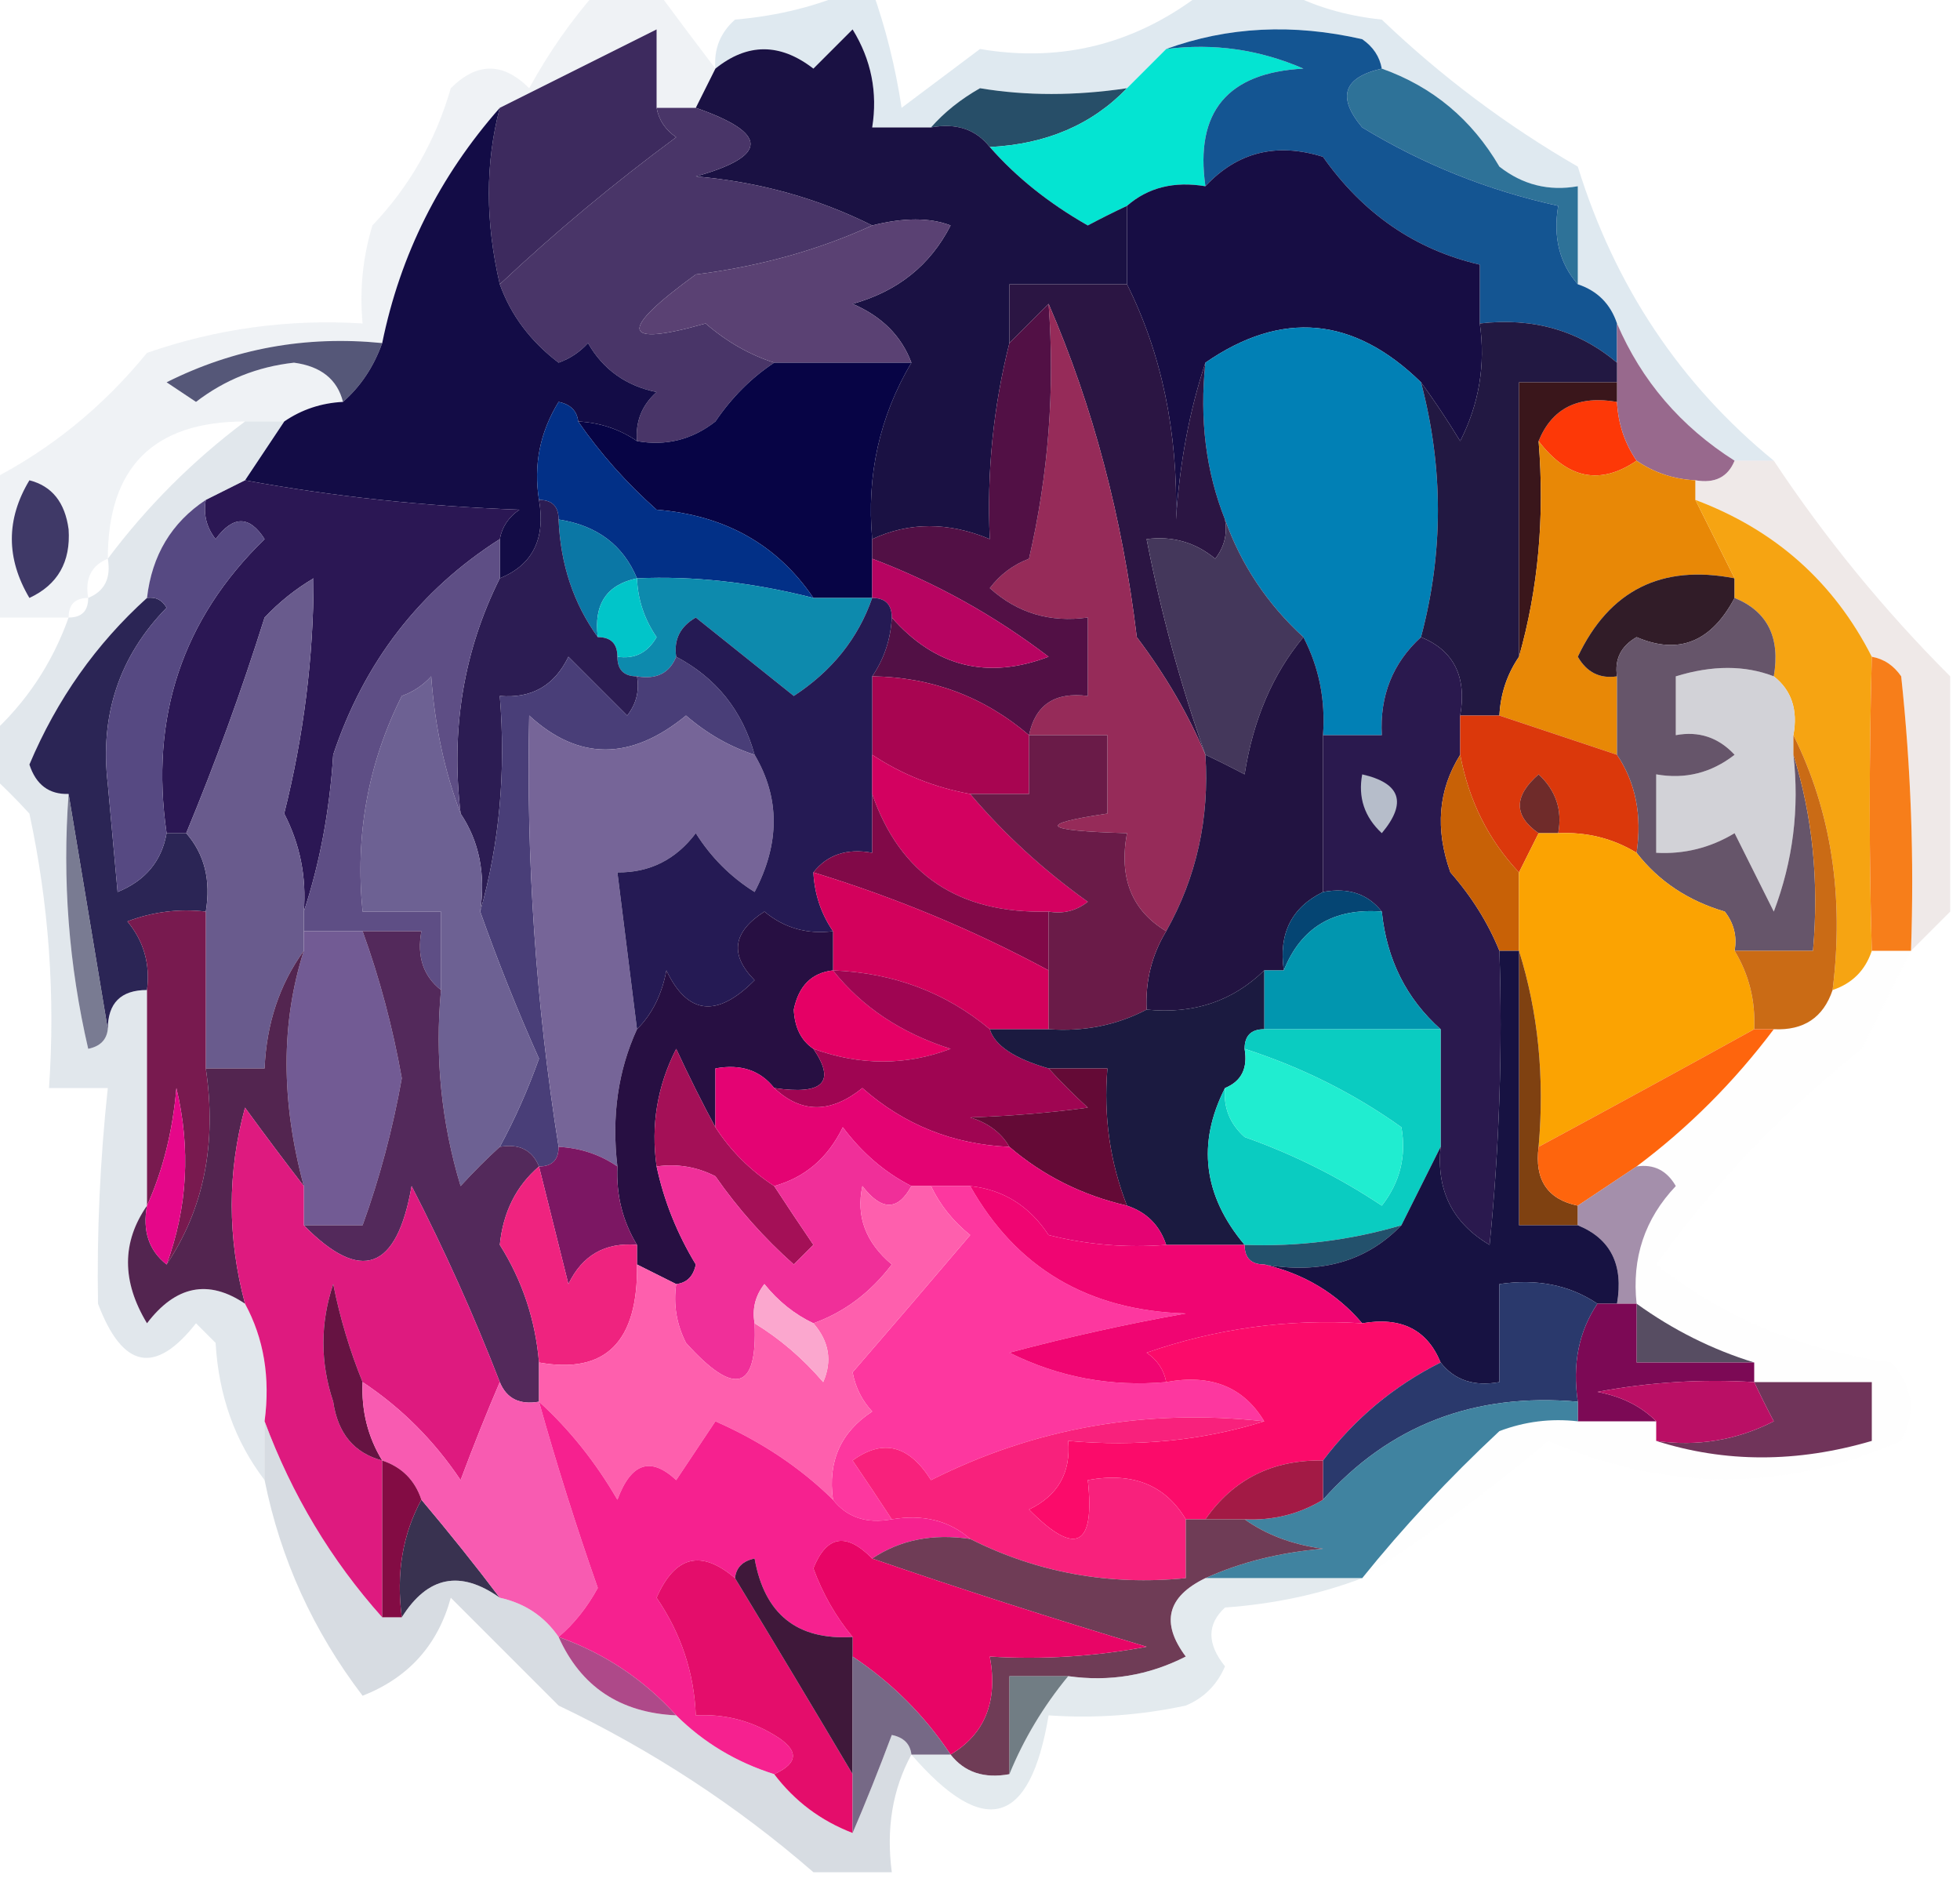 <?xml version="1.0" encoding="UTF-8"?>
<!DOCTYPE svg PUBLIC "-//W3C//DTD SVG 1.1//EN" "http://www.w3.org/Graphics/SVG/1.1/DTD/svg11.dtd">
<svg xmlns="http://www.w3.org/2000/svg" version="1.1" width="100px" height="96px" style="shape-rendering:geometricPrecision; text-rendering:geometricPrecision; image-rendering:optimizeQuality; fill-rule:evenodd; clip-rule:evenodd" xmlns:xlink="http://www.w3.org/1999/xlink">
<g><path style="opacity:0.49" fill="#bfd3e0" d="M 43.5,-0.5 C 43.833,-0.5 44.167,-0.5 44.5,-0.5C 45.185,1.414 45.685,3.414 46,5.5C 47.329,4.506 48.662,3.506 50,2.5C 54.234,3.217 58.067,2.217 61.5,-0.5C 62.833,-0.5 64.167,-0.5 65.5,-0.5C 66.952,0.302 68.618,0.802 70.5,1C 73.534,3.901 76.867,6.401 80.5,8.5C 82.391,14.597 85.725,19.597 90.5,23.5C 89.833,23.5 89.167,23.5 88.5,23.5C 85.753,21.757 83.753,19.424 82.5,16.5C 82.167,15.5 81.5,14.833 80.5,14.5C 80.5,12.833 80.5,11.167 80.5,9.5C 79.022,9.762 77.689,9.429 76.5,8.5C 75.089,6.086 73.089,4.419 70.5,3.5C 70.389,2.883 70.056,2.383 69.5,2C 65.973,1.192 62.64,1.359 59.5,2.5C 58.833,3.167 58.167,3.833 57.5,4.5C 54.854,4.892 52.354,4.892 50,4.5C 49.005,5.066 48.172,5.733 47.5,6.5C 46.5,6.5 45.5,6.5 44.5,6.5C 44.785,4.712 44.452,3.045 43.5,1.5C 42.833,2.167 42.167,2.833 41.5,3.5C 39.801,2.185 38.135,2.185 36.5,3.5C 36.414,2.504 36.748,1.671 37.5,1C 39.708,0.809 41.708,0.309 43.5,-0.5 Z"/></g>
<g><path style="opacity:1" fill="#274e68" d="M 57.5,4.5 C 55.718,6.357 53.385,7.357 50.5,7.5C 49.791,6.596 48.791,6.263 47.5,6.5C 48.172,5.733 49.005,5.066 50,4.5C 52.354,4.892 54.854,4.892 57.5,4.5 Z"/></g>
<g><path style="opacity:0.188" fill="#adbacc" d="M 30.5,-0.5 C 31.5,-0.5 32.5,-0.5 33.5,-0.5C 34.512,0.872 35.512,2.205 36.5,3.5C 36.167,4.167 35.833,4.833 35.5,5.5C 34.833,5.5 34.167,5.5 33.5,5.5C 33.5,4.167 33.5,2.833 33.5,1.5C 30.833,2.833 28.167,4.167 25.5,5.5C 22.417,8.999 20.417,12.999 19.5,17.5C 15.607,17.11 11.94,17.776 8.5,19.5C 9,19.833 9.5,20.167 10,20.5C 11.468,19.372 13.135,18.706 15,18.5C 16.376,18.684 17.209,19.351 17.5,20.5C 16.391,20.557 15.391,20.89 14.5,21.5C 14.214,19.067 13.548,19.067 12.5,21.5C 7.833,21.5 5.5,23.833 5.5,28.5C 4.662,28.842 4.328,29.508 4.5,30.5C 3.833,30.5 3.5,30.833 3.5,31.5C 2.167,31.5 0.833,31.5 -0.5,31.5C -0.5,29.167 -0.5,26.833 -0.5,24.5C 2.582,22.925 5.249,20.759 7.5,18C 11.06,16.763 14.727,16.263 18.5,16.5C 18.34,14.801 18.506,13.134 19,11.5C 20.889,9.517 22.222,7.184 23,4.5C 24.333,3.167 25.667,3.167 27,4.5C 27.997,2.677 29.164,1.01 30.5,-0.5 Z M 14.5,21.5 C 13.833,21.5 13.167,21.5 12.5,21.5C 13.548,19.067 14.214,19.067 14.5,21.5 Z"/></g>
<g><path style="opacity:1" fill="#04e4d2" d="M 59.5,2.5 C 61.924,2.192 64.257,2.526 66.5,3.5C 62.625,3.705 60.959,5.705 61.5,9.5C 59.901,9.232 58.568,9.566 57.5,10.5C 56.85,10.804 56.184,11.137 55.5,11.5C 53.511,10.368 51.844,9.035 50.5,7.5C 53.385,7.357 55.718,6.357 57.5,4.5C 58.167,3.833 58.833,3.167 59.5,2.5 Z"/></g>
<g><path style="opacity:1" fill="#2e7298" d="M 70.5,3.5 C 73.089,4.419 75.089,6.086 76.5,8.5C 77.689,9.429 79.022,9.762 80.5,9.5C 80.5,11.167 80.5,12.833 80.5,14.5C 79.566,13.432 79.232,12.099 79.5,10.5C 75.949,9.725 72.615,8.392 69.5,6.5C 68.202,4.948 68.535,3.948 70.5,3.5 Z"/></g>
<g><path style="opacity:1" fill="#3d2a5e" d="M 33.5,5.5 C 33.611,6.117 33.944,6.617 34.5,7C 31.335,9.335 28.335,11.835 25.5,14.5C 24.756,11.317 24.756,8.317 25.5,5.5C 28.167,4.167 30.833,2.833 33.5,1.5C 33.5,2.833 33.5,4.167 33.5,5.5 Z"/></g>
<g><path style="opacity:1" fill="#145592" d="M 59.5,2.5 C 62.64,1.359 65.973,1.192 69.5,2C 70.056,2.383 70.389,2.883 70.5,3.5C 68.535,3.948 68.202,4.948 69.5,6.5C 72.615,8.392 75.949,9.725 79.5,10.5C 79.232,12.099 79.566,13.432 80.5,14.5C 81.5,14.833 82.167,15.5 82.5,16.5C 82.5,17.167 82.5,17.833 82.5,18.5C 80.544,16.852 78.211,16.185 75.5,16.5C 75.5,15.5 75.5,14.5 75.5,13.5C 72.213,12.736 69.546,10.903 67.5,8C 65.126,7.257 63.126,7.757 61.5,9.5C 60.959,5.705 62.625,3.705 66.5,3.5C 64.257,2.526 61.924,2.192 59.5,2.5 Z"/></g>
<g><path style="opacity:1" fill="#1a1143" d="M 47.5,6.5 C 48.791,6.263 49.791,6.596 50.5,7.5C 51.844,9.035 53.511,10.368 55.5,11.5C 56.184,11.137 56.85,10.804 57.5,10.5C 57.5,11.833 57.5,13.167 57.5,14.5C 55.5,14.5 53.5,14.5 51.5,14.5C 51.5,15.5 51.5,16.5 51.5,17.5C 50.676,20.764 50.342,24.098 50.5,27.5C 48.389,26.62 46.389,26.62 44.5,27.5C 44.207,24.246 44.874,21.246 46.5,18.5C 45.993,17.141 44.993,16.141 43.5,15.5C 45.795,14.864 47.461,13.531 48.5,11.5C 47.443,11.094 46.109,11.094 44.5,11.5C 41.721,10.111 38.721,9.278 35.5,9C 39.223,7.961 39.223,6.794 35.5,5.5C 35.833,4.833 36.167,4.167 36.5,3.5C 38.135,2.185 39.801,2.185 41.5,3.5C 42.167,2.833 42.833,2.167 43.5,1.5C 44.452,3.045 44.785,4.712 44.5,6.5C 45.5,6.5 46.5,6.5 47.5,6.5 Z"/></g>
<g><path style="opacity:1" fill="#170d44" d="M 75.5,16.5 C 75.799,18.604 75.466,20.604 74.5,22.5C 73.824,21.398 73.158,20.398 72.5,19.5C 69.063,16.142 65.397,15.809 61.5,18.5C 60.683,20.969 60.183,23.635 60,26.5C 60.102,22.044 59.268,18.044 57.5,14.5C 57.5,13.167 57.5,11.833 57.5,10.5C 58.568,9.566 59.901,9.232 61.5,9.5C 63.126,7.757 65.126,7.257 67.5,8C 69.546,10.903 72.213,12.736 75.5,13.5C 75.5,14.5 75.5,15.5 75.5,16.5 Z"/></g>
<g><path style="opacity:1" fill="#493568" d="M 33.5,5.5 C 34.167,5.5 34.833,5.5 35.5,5.5C 39.223,6.794 39.223,7.961 35.5,9C 38.721,9.278 41.721,10.111 44.5,11.5C 41.742,12.761 38.742,13.594 35.5,14C 31.511,16.895 31.677,17.729 36,16.5C 37.077,17.43 38.244,18.096 39.5,18.5C 38.34,19.265 37.34,20.265 36.5,21.5C 35.311,22.429 33.978,22.762 32.5,22.5C 32.414,21.504 32.748,20.671 33.5,20C 31.939,19.682 30.772,18.849 30,17.5C 29.586,17.957 29.086,18.291 28.5,18.5C 27.066,17.412 26.066,16.078 25.5,14.5C 28.335,11.835 31.335,9.335 34.5,7C 33.944,6.617 33.611,6.117 33.5,5.5 Z"/></g>
<g><path style="opacity:1" fill="#5a4173" d="M 46.5,18.5 C 44.167,18.5 41.833,18.5 39.5,18.5C 38.244,18.096 37.077,17.43 36,16.5C 31.677,17.729 31.511,16.895 35.5,14C 38.742,13.594 41.742,12.761 44.5,11.5C 46.109,11.094 47.443,11.094 48.5,11.5C 47.461,13.531 45.795,14.864 43.5,15.5C 44.993,16.141 45.993,17.141 46.5,18.5 Z"/></g>
<g><path style="opacity:1" fill="#0180b5" d="M 72.5,19.5 C 73.65,23.859 73.65,28.192 72.5,32.5C 71.058,33.819 70.391,35.486 70.5,37.5C 69.5,37.5 68.5,37.5 67.5,37.5C 67.634,35.709 67.301,34.042 66.5,32.5C 64.658,30.81 63.325,28.81 62.5,26.5C 61.527,24.052 61.194,21.385 61.5,18.5C 65.397,15.809 69.063,16.142 72.5,19.5 Z"/></g>
<g><path style="opacity:0.961" fill="#4f5174" d="M 19.5,17.5 C 19.068,18.709 18.401,19.709 17.5,20.5C 17.209,19.351 16.376,18.684 15,18.5C 13.135,18.706 11.468,19.372 10,20.5C 9.5,20.167 9,19.833 8.5,19.5C 11.94,17.776 15.607,17.11 19.5,17.5 Z"/></g>
<g><path style="opacity:1" fill="#070445" d="M 39.5,18.5 C 41.833,18.5 44.167,18.5 46.5,18.5C 44.874,21.246 44.207,24.246 44.5,27.5C 44.5,27.833 44.5,28.167 44.5,28.5C 44.5,29.167 44.5,29.833 44.5,30.5C 43.5,30.5 42.5,30.5 41.5,30.5C 39.654,27.78 36.987,26.28 33.5,26C 31.959,24.629 30.625,23.129 29.5,21.5C 30.609,21.557 31.609,21.89 32.5,22.5C 33.978,22.762 35.311,22.429 36.5,21.5C 37.34,20.265 38.34,19.265 39.5,18.5 Z"/></g>
<g><path style="opacity:1" fill="#fd3807" d="M 82.5,20.5 C 82.557,21.609 82.89,22.609 83.5,23.5C 81.643,24.765 79.976,24.432 78.5,22.5C 79.183,20.823 80.517,20.157 82.5,20.5 Z"/></g>
<g><path style="opacity:1" fill="#98698d" d="M 82.5,16.5 C 83.753,19.424 85.753,21.757 88.5,23.5C 88.158,24.338 87.492,24.672 86.5,24.5C 85.391,24.443 84.391,24.11 83.5,23.5C 82.89,22.609 82.557,21.609 82.5,20.5C 82.5,20.167 82.5,19.833 82.5,19.5C 82.5,19.167 82.5,18.833 82.5,18.5C 82.5,17.833 82.5,17.167 82.5,16.5 Z"/></g>
<g><path style="opacity:1" fill="#130c46" d="M 25.5,5.5 C 24.756,8.317 24.756,11.317 25.5,14.5C 26.066,16.078 27.066,17.412 28.5,18.5C 29.086,18.291 29.586,17.957 30,17.5C 30.772,18.849 31.939,19.682 33.5,20C 32.748,20.671 32.414,21.504 32.5,22.5C 31.609,21.89 30.609,21.557 29.5,21.5C 29.44,20.957 29.107,20.624 28.5,20.5C 27.548,22.045 27.215,23.712 27.5,25.5C 27.843,27.483 27.177,28.817 25.5,29.5C 25.5,28.833 25.5,28.167 25.5,27.5C 25.611,26.883 25.944,26.383 26.5,26C 21.649,25.826 16.982,25.326 12.5,24.5C 13.167,23.5 13.833,22.5 14.5,21.5C 15.391,20.89 16.391,20.557 17.5,20.5C 18.401,19.709 19.068,18.709 19.5,17.5C 20.417,12.999 22.417,8.999 25.5,5.5 Z"/></g>
<g><path style="opacity:1" fill="#023087" d="M 29.5,21.5 C 30.625,23.129 31.959,24.629 33.5,26C 36.987,26.28 39.654,27.78 41.5,30.5C 38.375,29.703 35.375,29.37 32.5,29.5C 31.789,27.799 30.455,26.799 28.5,26.5C 28.5,25.833 28.167,25.5 27.5,25.5C 27.215,23.712 27.548,22.045 28.5,20.5C 29.107,20.624 29.44,20.957 29.5,21.5 Z"/></g>
<g><path style="opacity:1" fill="#221842" d="M 75.5,16.5 C 78.211,16.185 80.544,16.852 82.5,18.5C 82.5,18.833 82.5,19.167 82.5,19.5C 80.833,19.5 79.167,19.5 77.5,19.5C 77.5,24.167 77.5,28.833 77.5,33.5C 76.89,34.391 76.557,35.391 76.5,36.5C 75.833,36.5 75.167,36.5 74.5,36.5C 74.843,34.517 74.177,33.183 72.5,32.5C 73.65,28.192 73.65,23.859 72.5,19.5C 73.158,20.398 73.824,21.398 74.5,22.5C 75.466,20.604 75.799,18.604 75.5,16.5 Z"/></g>
<g><path style="opacity:1" fill="#2b1543" d="M 57.5,14.5 C 59.268,18.044 60.102,22.044 60,26.5C 60.183,23.635 60.683,20.969 61.5,18.5C 61.194,21.385 61.527,24.052 62.5,26.5C 62.631,27.239 62.464,27.906 62,28.5C 60.989,27.663 59.822,27.33 58.5,27.5C 59.241,31.292 60.241,34.959 61.5,38.5C 60.625,36.432 59.459,34.432 58,32.5C 57.262,26.384 55.762,20.718 53.5,15.5C 52.833,16.167 52.167,16.833 51.5,17.5C 51.5,16.5 51.5,15.5 51.5,14.5C 53.5,14.5 55.5,14.5 57.5,14.5 Z"/></g>
<g><path style="opacity:1" fill="#3a161b" d="M 82.5,19.5 C 82.5,19.833 82.5,20.167 82.5,20.5C 80.517,20.157 79.183,20.823 78.5,22.5C 78.815,26.371 78.482,30.038 77.5,33.5C 77.5,28.833 77.5,24.167 77.5,19.5C 79.167,19.5 80.833,19.5 82.5,19.5 Z"/></g>
<g><path style="opacity:1" fill="#e88806" d="M 78.5,22.5 C 79.976,24.432 81.643,24.765 83.5,23.5C 84.391,24.11 85.391,24.443 86.5,24.5C 86.5,24.833 86.5,25.167 86.5,25.5C 87.167,26.833 87.833,28.167 88.5,29.5C 84.776,28.773 82.109,30.106 80.5,33.5C 80.957,34.297 81.624,34.631 82.5,34.5C 82.5,35.833 82.5,37.167 82.5,38.5C 80.5,37.833 78.5,37.167 76.5,36.5C 76.557,35.391 76.89,34.391 77.5,33.5C 78.482,30.038 78.815,26.371 78.5,22.5 Z"/></g>
<g><path style="opacity:1" fill="#2b1754" d="M 12.5,24.5 C 16.982,25.326 21.649,25.826 26.5,26C 25.944,26.383 25.611,26.883 25.5,27.5C 21.411,30.102 18.577,33.769 17,38.5C 16.817,41.365 16.317,44.031 15.5,46.5C 15.643,44.738 15.309,43.071 14.5,41.5C 15.497,37.521 15.997,33.521 16,29.5C 15.075,30.047 14.242,30.713 13.5,31.5C 12.313,35.27 10.979,38.937 9.5,42.5C 9.167,42.5 8.833,42.5 8.5,42.5C 7.638,36.578 9.304,31.578 13.5,27.5C 12.726,26.289 11.893,26.289 11,27.5C 10.536,26.906 10.369,26.239 10.5,25.5C 11.167,25.167 11.833,24.833 12.5,24.5 Z"/></g>
<g><path style="opacity:1" fill="#962b59" d="M 53.5,15.5 C 55.762,20.718 57.262,26.384 58,32.5C 59.459,34.432 60.625,36.432 61.5,38.5C 61.711,41.752 61.044,44.752 59.5,47.5C 57.744,46.448 57.077,44.781 57.5,42.5C 53.162,42.378 52.828,42.045 56.5,41.5C 56.5,40.167 56.5,38.833 56.5,37.5C 55.167,37.5 53.833,37.5 52.5,37.5C 52.821,35.952 53.821,35.285 55.5,35.5C 55.5,34.167 55.5,32.833 55.5,31.5C 53.571,31.769 51.905,31.269 50.5,30C 51.025,29.308 51.692,28.808 52.5,28.5C 53.492,24.217 53.826,19.884 53.5,15.5 Z"/></g>
<g><path style="opacity:1" fill="#0b77a5" d="M 28.5,26.5 C 30.455,26.799 31.789,27.799 32.5,29.5C 30.952,29.821 30.285,30.821 30.5,32.5C 29.262,30.786 28.595,28.786 28.5,26.5 Z"/></g>
<g><path style="opacity:0.416" fill="#d8cac7" d="M 88.5,23.5 C 89.167,23.5 89.833,23.5 90.5,23.5C 93.129,27.463 96.129,31.129 99.5,34.5C 99.5,38.5 99.5,42.5 99.5,46.5C 98.833,47.167 98.167,47.833 97.5,48.5C 97.666,43.822 97.499,39.155 97,34.5C 96.617,33.944 96.117,33.611 95.5,33.5C 93.564,29.689 90.564,27.023 86.5,25.5C 86.5,25.167 86.5,24.833 86.5,24.5C 87.492,24.672 88.158,24.338 88.5,23.5 Z"/></g>
<g><path style="opacity:0.973" fill="#3b3564" d="M 1.5,24.5 C 2.649,24.791 3.316,25.624 3.5,27C 3.612,28.662 2.946,29.829 1.5,30.5C 0.306,28.484 0.306,26.484 1.5,24.5 Z"/></g>
<g><path style="opacity:0.431" fill="#b9c7d3" d="M 12.5,21.5 C 13.167,21.5 13.833,21.5 14.5,21.5C 13.833,22.5 13.167,23.5 12.5,24.5C 11.833,24.833 11.167,25.167 10.5,25.5C 8.75,26.659 7.75,28.326 7.5,30.5C 4.902,32.845 2.902,35.678 1.5,39C 1.836,40.03 2.503,40.53 3.5,40.5C 3.174,44.884 3.508,49.217 4.5,53.5C 5.107,53.376 5.44,53.043 5.5,52.5C 5.5,51.167 6.167,50.5 7.5,50.5C 7.5,54.167 7.5,57.833 7.5,61.5C 6.207,63.364 6.207,65.364 7.5,67.5C 8.965,65.576 10.632,65.243 12.5,66.5C 13.461,68.265 13.795,70.265 13.5,72.5C 13.5,73.5 13.5,74.5 13.5,75.5C 11.989,73.524 11.156,71.191 11,68.5C 10.667,68.167 10.333,67.833 10,67.5C 7.918,70.15 6.251,69.816 5,66.5C 4.938,62.852 5.105,59.185 5.5,55.5C 4.5,55.5 3.5,55.5 2.5,55.5C 2.827,50.786 2.493,46.12 1.5,41.5C 0.818,40.757 0.151,40.091 -0.5,39.5C -0.5,38.833 -0.5,38.167 -0.5,37.5C 1.326,35.852 2.66,33.852 3.5,31.5C 4.167,31.5 4.5,31.167 4.5,30.5C 5.338,30.158 5.672,29.492 5.5,28.5C 7.5,25.833 9.833,23.5 12.5,21.5 Z"/></g>
<g><path style="opacity:1" fill="#521045" d="M 53.5,15.5 C 53.826,19.884 53.492,24.217 52.5,28.5C 51.692,28.808 51.025,29.308 50.5,30C 51.905,31.269 53.571,31.769 55.5,31.5C 55.5,32.833 55.5,34.167 55.5,35.5C 53.821,35.285 52.821,35.952 52.5,37.5C 50.202,35.539 47.535,34.539 44.5,34.5C 45.11,33.609 45.443,32.609 45.5,31.5C 47.714,34.016 50.381,34.683 53.5,33.5C 50.726,31.385 47.726,29.719 44.5,28.5C 44.5,28.167 44.5,27.833 44.5,27.5C 46.389,26.62 48.389,26.62 50.5,27.5C 50.342,24.098 50.676,20.764 51.5,17.5C 52.167,16.833 52.833,16.167 53.5,15.5 Z"/></g>
<g><path style="opacity:1" fill="#0d8aad" d="M 32.5,29.5 C 35.375,29.37 38.375,29.703 41.5,30.5C 42.5,30.5 43.5,30.5 44.5,30.5C 43.785,32.56 42.451,34.226 40.5,35.5C 38.833,34.167 37.167,32.833 35.5,31.5C 34.703,31.957 34.369,32.624 34.5,33.5C 34.158,34.338 33.492,34.672 32.5,34.5C 31.833,34.5 31.5,34.167 31.5,33.5C 32.376,33.631 33.043,33.297 33.5,32.5C 32.873,31.583 32.539,30.583 32.5,29.5 Z"/></g>
<g><path style="opacity:1" fill="#311c28" d="M 88.5,29.5 C 88.5,29.833 88.5,30.167 88.5,30.5C 87.307,32.754 85.64,33.42 83.5,32.5C 82.703,32.957 82.369,33.624 82.5,34.5C 81.624,34.631 80.957,34.297 80.5,33.5C 82.109,30.106 84.776,28.773 88.5,29.5 Z"/></g>
<g><path style="opacity:1" fill="#01c5c9" d="M 32.5,29.5 C 32.539,30.583 32.873,31.583 33.5,32.5C 33.043,33.297 32.376,33.631 31.5,33.5C 31.5,32.833 31.167,32.5 30.5,32.5C 30.285,30.821 30.952,29.821 32.5,29.5 Z"/></g>
<g><path style="opacity:1" fill="#f6a412" d="M 86.5,25.5 C 90.564,27.023 93.564,29.689 95.5,33.5C 95.359,38.749 95.359,43.749 95.5,48.5C 95.167,49.5 94.5,50.167 93.5,50.5C 94.097,45.706 93.43,41.373 91.5,37.5C 91.737,36.209 91.404,35.209 90.5,34.5C 90.843,32.517 90.177,31.183 88.5,30.5C 88.5,30.167 88.5,29.833 88.5,29.5C 87.833,28.167 87.167,26.833 86.5,25.5 Z"/></g>
<g><path style="opacity:1" fill="#b70461" d="M 44.5,28.5 C 47.726,29.719 50.726,31.385 53.5,33.5C 50.381,34.683 47.714,34.016 45.5,31.5C 45.5,30.833 45.167,30.5 44.5,30.5C 44.5,29.833 44.5,29.167 44.5,28.5 Z"/></g>
<g><path style="opacity:1" fill="#44375b" d="M 62.5,26.5 C 63.325,28.81 64.658,30.81 66.5,32.5C 64.939,34.372 63.938,36.705 63.5,39.5C 62.816,39.137 62.15,38.804 61.5,38.5C 60.241,34.959 59.241,31.292 58.5,27.5C 59.822,27.33 60.989,27.663 62,28.5C 62.464,27.906 62.631,27.239 62.5,26.5 Z"/></g>
<g><path style="opacity:1" fill="#2b2555" d="M 7.5,30.5 C 7.938,30.435 8.272,30.601 8.5,31C 6.083,33.479 5.083,36.479 5.5,40C 5.667,41.833 5.833,43.667 6,45.5C 7.417,44.922 8.25,43.922 8.5,42.5C 8.833,42.5 9.167,42.5 9.5,42.5C 10.434,43.568 10.768,44.901 10.5,46.5C 9.127,46.343 7.793,46.51 6.5,47C 7.337,48.011 7.67,49.178 7.5,50.5C 6.167,50.5 5.5,51.167 5.5,52.5C 4.833,48.5 4.167,44.5 3.5,40.5C 2.503,40.53 1.836,40.03 1.5,39C 2.902,35.678 4.902,32.845 7.5,30.5 Z"/></g>
<g><path style="opacity:1" fill="#564982" d="M 10.5,25.5 C 10.369,26.239 10.536,26.906 11,27.5C 11.893,26.289 12.726,26.289 13.5,27.5C 9.304,31.578 7.638,36.578 8.5,42.5C 8.25,43.922 7.417,44.922 6,45.5C 5.833,43.667 5.667,41.833 5.5,40C 5.083,36.479 6.083,33.479 8.5,31C 8.272,30.601 7.938,30.435 7.5,30.5C 7.75,28.326 8.75,26.659 10.5,25.5 Z"/></g>
<g><path style="opacity:1" fill="#2c1c53" d="M 27.5,25.5 C 28.167,25.5 28.5,25.833 28.5,26.5C 28.595,28.786 29.262,30.786 30.5,32.5C 31.167,32.5 31.5,32.833 31.5,33.5C 31.5,34.167 31.833,34.5 32.5,34.5C 32.631,35.239 32.464,35.906 32,36.5C 31,35.5 30,34.5 29,33.5C 28.29,34.973 27.124,35.64 25.5,35.5C 25.815,39.371 25.482,43.038 24.5,46.5C 24.785,44.585 24.451,42.919 23.5,41.5C 22.991,37.187 23.657,33.187 25.5,29.5C 27.177,28.817 27.843,27.483 27.5,25.5 Z"/></g>
<g><path style="opacity:1" fill="#a80551" d="M 44.5,34.5 C 47.535,34.539 50.202,35.539 52.5,37.5C 52.5,38.5 52.5,39.5 52.5,40.5C 51.5,40.5 50.5,40.5 49.5,40.5C 47.678,40.169 46.011,39.502 44.5,38.5C 44.5,37.167 44.5,35.833 44.5,34.5 Z"/></g>
<g><path style="opacity:1" fill="#2a194e" d="M 72.5,32.5 C 74.177,33.183 74.843,34.517 74.5,36.5C 74.5,37.167 74.5,37.833 74.5,38.5C 73.377,40.288 73.211,42.288 74,44.5C 75.085,45.736 75.918,47.069 76.5,48.5C 76.666,53.511 76.499,58.511 76,63.5C 74.108,62.383 73.275,60.716 73.5,58.5C 73.5,56.5 73.5,54.5 73.5,52.5C 71.75,50.941 70.75,48.941 70.5,46.5C 69.791,45.596 68.791,45.263 67.5,45.5C 67.5,42.833 67.5,40.167 67.5,37.5C 68.5,37.5 69.5,37.5 70.5,37.5C 70.391,35.486 71.058,33.819 72.5,32.5 Z"/></g>
<g><path style="opacity:1" fill="#493e78" d="M 32.5,34.5 C 33.492,34.672 34.158,34.338 34.5,33.5C 36.543,34.579 37.876,36.246 38.5,38.5C 37.244,38.096 36.077,37.429 35,36.5C 32.182,38.81 29.516,38.81 27,36.5C 26.841,43.87 27.341,51.203 28.5,58.5C 28.5,59.167 28.167,59.5 27.5,59.5C 27.158,58.662 26.492,58.328 25.5,58.5C 26.26,57.107 26.927,55.607 27.5,54C 26.407,51.558 25.407,49.058 24.5,46.5C 25.482,43.038 25.815,39.371 25.5,35.5C 27.124,35.64 28.29,34.973 29,33.5C 30,34.5 31,35.5 32,36.5C 32.464,35.906 32.631,35.239 32.5,34.5 Z"/></g>
<g><path style="opacity:1" fill="#db380b" d="M 74.5,36.5 C 75.167,36.5 75.833,36.5 76.5,36.5C 78.5,37.167 80.5,37.833 82.5,38.5C 83.451,39.919 83.784,41.585 83.5,43.5C 82.292,42.766 80.959,42.433 79.5,42.5C 79.719,41.325 79.386,40.325 78.5,39.5C 77.224,40.614 77.224,41.614 78.5,42.5C 78.167,43.167 77.833,43.833 77.5,44.5C 75.94,42.844 74.94,40.844 74.5,38.5C 74.5,37.833 74.5,37.167 74.5,36.5 Z"/></g>
<g><path style="opacity:1" fill="#f77e1a" d="M 95.5,33.5 C 96.117,33.611 96.617,33.944 97,34.5C 97.499,39.155 97.666,43.822 97.5,48.5C 96.833,48.5 96.167,48.5 95.5,48.5C 95.359,43.749 95.359,38.749 95.5,33.5 Z"/></g>
<g><path style="opacity:1" fill="#d2d2d7" d="M 90.5,34.5 C 91.404,35.209 91.737,36.209 91.5,37.5C 91.5,37.833 91.5,38.167 91.5,38.5C 91.813,41.247 91.48,43.913 90.5,46.5C 89.833,45.167 89.167,43.833 88.5,42.5C 87.264,43.246 85.93,43.579 84.5,43.5C 84.5,42.167 84.5,40.833 84.5,39.5C 85.978,39.762 87.311,39.429 88.5,38.5C 87.675,37.614 86.675,37.281 85.5,37.5C 85.5,36.5 85.5,35.5 85.5,34.5C 87.36,33.928 89.027,33.928 90.5,34.5 Z"/></g>
<g><path style="opacity:1" fill="#766598" d="M 38.5,38.5 C 39.797,40.693 39.797,43.027 38.5,45.5C 37.281,44.737 36.281,43.737 35.5,42.5C 34.476,43.853 33.143,44.52 31.5,44.5C 31.833,47.167 32.167,49.833 32.5,52.5C 31.532,54.607 31.198,56.941 31.5,59.5C 30.609,58.89 29.609,58.557 28.5,58.5C 27.341,51.203 26.841,43.87 27,36.5C 29.516,38.81 32.182,38.81 35,36.5C 36.077,37.429 37.244,38.096 38.5,38.5 Z"/></g>
<g><path style="opacity:1" fill="#b6bdca" d="M 69.5,39.5 C 71.465,39.948 71.798,40.948 70.5,42.5C 69.614,41.675 69.281,40.675 69.5,39.5 Z"/></g>
<g><path style="opacity:1" fill="#c86106" d="M 74.5,38.5 C 74.94,40.844 75.94,42.844 77.5,44.5C 77.5,45.833 77.5,47.167 77.5,48.5C 77.167,48.5 76.833,48.5 76.5,48.5C 75.918,47.069 75.085,45.736 74,44.5C 73.211,42.288 73.377,40.288 74.5,38.5 Z"/></g>
<g><path style="opacity:1" fill="#6f2b2a" d="M 79.5,42.5 C 79.167,42.5 78.833,42.5 78.5,42.5C 77.224,41.614 77.224,40.614 78.5,39.5C 79.386,40.325 79.719,41.325 79.5,42.5 Z"/></g>
<g><path style="opacity:1" fill="#6d6193" d="M 23.5,41.5 C 24.451,42.919 24.785,44.585 24.5,46.5C 25.407,49.058 26.407,51.558 27.5,54C 26.927,55.607 26.26,57.107 25.5,58.5C 24.849,59.091 24.182,59.757 23.5,60.5C 22.513,57.232 22.18,53.898 22.5,50.5C 22.5,49.167 22.5,47.833 22.5,46.5C 21.167,46.5 19.833,46.5 18.5,46.5C 18.11,42.606 18.776,38.94 20.5,35.5C 21.086,35.291 21.586,34.957 22,34.5C 22.186,37.036 22.686,39.369 23.5,41.5 Z"/></g>
<g><path style="opacity:1" fill="#251a54" d="M 44.5,30.5 C 45.167,30.5 45.5,30.833 45.5,31.5C 45.443,32.609 45.11,33.609 44.5,34.5C 44.5,35.833 44.5,37.167 44.5,38.5C 44.5,39.167 44.5,39.833 44.5,40.5C 44.5,41.5 44.5,42.5 44.5,43.5C 43.209,43.263 42.209,43.596 41.5,44.5C 41.557,45.609 41.89,46.609 42.5,47.5C 41.178,47.67 40.011,47.337 39,46.5C 37.383,47.536 37.216,48.703 38.5,50C 36.581,51.934 35.081,51.767 34,49.5C 33.768,50.737 33.268,51.737 32.5,52.5C 32.167,49.833 31.833,47.167 31.5,44.5C 33.143,44.52 34.476,43.853 35.5,42.5C 36.281,43.737 37.281,44.737 38.5,45.5C 39.797,43.027 39.797,40.693 38.5,38.5C 37.876,36.246 36.543,34.579 34.5,33.5C 34.369,32.624 34.703,31.957 35.5,31.5C 37.167,32.833 38.833,34.167 40.5,35.5C 42.451,34.226 43.785,32.56 44.5,30.5 Z"/></g>
<g><path style="opacity:1" fill="#5e4e85" d="M 25.5,27.5 C 25.5,28.167 25.5,28.833 25.5,29.5C 23.657,33.187 22.991,37.187 23.5,41.5C 22.686,39.369 22.186,37.036 22,34.5C 21.586,34.957 21.086,35.291 20.5,35.5C 18.776,38.94 18.11,42.606 18.5,46.5C 19.833,46.5 21.167,46.5 22.5,46.5C 22.5,47.833 22.5,49.167 22.5,50.5C 21.596,49.791 21.263,48.791 21.5,47.5C 20.5,47.5 19.5,47.5 18.5,47.5C 17.5,47.5 16.5,47.5 15.5,47.5C 15.5,47.167 15.5,46.833 15.5,46.5C 16.317,44.031 16.817,41.365 17,38.5C 18.577,33.769 21.411,30.102 25.5,27.5 Z"/></g>
<g><path style="opacity:1" fill="#d30160" d="M 44.5,38.5 C 46.011,39.502 47.678,40.169 49.5,40.5C 51.237,42.55 53.237,44.383 55.5,46C 54.906,46.464 54.239,46.631 53.5,46.5C 48.927,46.626 45.927,44.626 44.5,40.5C 44.5,39.833 44.5,39.167 44.5,38.5 Z"/></g>
<g><path style="opacity:1" fill="#66556a" d="M 88.5,30.5 C 90.177,31.183 90.843,32.517 90.5,34.5C 89.027,33.928 87.36,33.928 85.5,34.5C 85.5,35.5 85.5,36.5 85.5,37.5C 86.675,37.281 87.675,37.614 88.5,38.5C 87.311,39.429 85.978,39.762 84.5,39.5C 84.5,40.833 84.5,42.167 84.5,43.5C 85.93,43.579 87.264,43.246 88.5,42.5C 89.167,43.833 89.833,45.167 90.5,46.5C 91.48,43.913 91.813,41.247 91.5,38.5C 92.479,41.625 92.813,44.958 92.5,48.5C 91.167,48.5 89.833,48.5 88.5,48.5C 88.631,47.761 88.464,47.094 88,46.5C 86.122,45.947 84.622,44.947 83.5,43.5C 83.784,41.585 83.451,39.919 82.5,38.5C 82.5,37.167 82.5,35.833 82.5,34.5C 82.369,33.624 82.703,32.957 83.5,32.5C 85.64,33.42 87.307,32.754 88.5,30.5 Z"/></g>
<g><path style="opacity:1" fill="#695b8d" d="M 15.5,46.5 C 15.5,46.833 15.5,47.167 15.5,47.5C 15.5,47.833 15.5,48.167 15.5,48.5C 14.262,50.214 13.595,52.214 13.5,54.5C 12.5,54.5 11.5,54.5 10.5,54.5C 10.5,51.833 10.5,49.167 10.5,46.5C 10.768,44.901 10.434,43.568 9.5,42.5C 10.979,38.937 12.313,35.27 13.5,31.5C 14.242,30.713 15.075,30.047 16,29.5C 15.997,33.521 15.497,37.521 14.5,41.5C 15.309,43.071 15.643,44.738 15.5,46.5 Z"/></g>
<g><path style="opacity:1" fill="#221341" d="M 66.5,32.5 C 67.301,34.042 67.634,35.709 67.5,37.5C 67.5,40.167 67.5,42.833 67.5,45.5C 65.896,46.287 65.229,47.62 65.5,49.5C 65.167,49.5 64.833,49.5 64.5,49.5C 62.886,51.075 60.886,51.741 58.5,51.5C 58.433,50.041 58.766,48.708 59.5,47.5C 61.044,44.752 61.711,41.752 61.5,38.5C 62.15,38.804 62.816,39.137 63.5,39.5C 63.938,36.705 64.939,34.372 66.5,32.5 Z"/></g>
<g><path style="opacity:1" fill="#054573" d="M 67.5,45.5 C 68.791,45.263 69.791,45.596 70.5,46.5C 68.041,46.31 66.374,47.31 65.5,49.5C 65.229,47.62 65.896,46.287 67.5,45.5 Z"/></g>
<g><path style="opacity:0.839" fill="#60627d" d="M 3.5,40.5 C 4.167,44.5 4.833,48.5 5.5,52.5C 5.44,53.043 5.107,53.376 4.5,53.5C 3.508,49.217 3.174,44.884 3.5,40.5 Z"/></g>
<g><path style="opacity:1" fill="#810948" d="M 44.5,40.5 C 45.927,44.626 48.927,46.626 53.5,46.5C 53.5,47.5 53.5,48.5 53.5,49.5C 49.711,47.455 45.711,45.789 41.5,44.5C 42.209,43.596 43.209,43.263 44.5,43.5C 44.5,42.5 44.5,41.5 44.5,40.5 Z"/></g>
<g><path style="opacity:1" fill="#fba302" d="M 78.5,42.5 C 78.833,42.5 79.167,42.5 79.5,42.5C 80.959,42.433 82.292,42.766 83.5,43.5C 84.622,44.947 86.122,45.947 88,46.5C 88.464,47.094 88.631,47.761 88.5,48.5C 89.234,49.708 89.567,51.041 89.5,52.5C 85.896,54.49 82.229,56.49 78.5,58.5C 78.813,54.958 78.479,51.625 77.5,48.5C 77.5,47.167 77.5,45.833 77.5,44.5C 77.833,43.833 78.167,43.167 78.5,42.5 Z"/></g>
<g><path style="opacity:1" fill="#d3015c" d="M 41.5,44.5 C 45.711,45.789 49.711,47.455 53.5,49.5C 53.5,50.5 53.5,51.5 53.5,52.5C 52.5,52.5 51.5,52.5 50.5,52.5C 48.245,50.62 45.578,49.62 42.5,49.5C 42.5,48.833 42.5,48.167 42.5,47.5C 41.89,46.609 41.557,45.609 41.5,44.5 Z"/></g>
<g><path style="opacity:1" fill="#0196af" d="M 70.5,46.5 C 70.75,48.941 71.75,50.941 73.5,52.5C 70.5,52.5 67.5,52.5 64.5,52.5C 64.5,51.5 64.5,50.5 64.5,49.5C 64.833,49.5 65.167,49.5 65.5,49.5C 66.374,47.31 68.041,46.31 70.5,46.5 Z"/></g>
<g><path style="opacity:1" fill="#781a4f" d="M 10.5,46.5 C 10.5,49.167 10.5,51.833 10.5,54.5C 11.069,58.329 10.402,61.663 8.5,64.5C 9.569,61.592 9.736,58.592 9,55.5C 8.809,57.708 8.309,59.708 7.5,61.5C 7.5,57.833 7.5,54.167 7.5,50.5C 7.67,49.178 7.337,48.011 6.5,47C 7.793,46.51 9.127,46.343 10.5,46.5 Z"/></g>
<g><path style="opacity:1" fill="#6a1b48" d="M 52.5,37.5 C 53.833,37.5 55.167,37.5 56.5,37.5C 56.5,38.833 56.5,40.167 56.5,41.5C 52.828,42.045 53.162,42.378 57.5,42.5C 57.077,44.781 57.744,46.448 59.5,47.5C 58.766,48.708 58.433,50.041 58.5,51.5C 56.958,52.301 55.291,52.634 53.5,52.5C 53.5,51.5 53.5,50.5 53.5,49.5C 53.5,48.5 53.5,47.5 53.5,46.5C 54.239,46.631 54.906,46.464 55.5,46C 53.237,44.383 51.237,42.55 49.5,40.5C 50.5,40.5 51.5,40.5 52.5,40.5C 52.5,39.5 52.5,38.5 52.5,37.5 Z"/></g>
<g><path style="opacity:1" fill="#ca6b15" d="M 91.5,38.5 C 91.5,38.167 91.5,37.833 91.5,37.5C 93.43,41.373 94.097,45.706 93.5,50.5C 93.027,51.906 92.027,52.573 90.5,52.5C 90.167,52.5 89.833,52.5 89.5,52.5C 89.567,51.041 89.234,49.708 88.5,48.5C 89.833,48.5 91.167,48.5 92.5,48.5C 92.813,44.958 92.479,41.625 91.5,38.5 Z"/></g>
<g><path style="opacity:1" fill="#725b94" d="M 15.5,48.5 C 15.5,48.167 15.5,47.833 15.5,47.5C 16.5,47.5 17.5,47.5 18.5,47.5C 19.368,49.897 20.035,52.397 20.5,55C 20.035,57.603 19.368,60.103 18.5,62.5C 17.5,62.5 16.5,62.5 15.5,62.5C 15.5,61.833 15.5,61.167 15.5,60.5C 14.329,56.165 14.329,52.165 15.5,48.5 Z"/></g>
<g><path style="opacity:1" fill="#270f42" d="M 42.5,47.5 C 42.5,48.167 42.5,48.833 42.5,49.5C 41.414,49.62 40.747,50.287 40.5,51.5C 40.543,52.416 40.876,53.083 41.5,53.5C 42.66,55.203 41.993,55.869 39.5,55.5C 38.791,54.596 37.791,54.263 36.5,54.5C 36.5,55.5 36.5,56.5 36.5,57.5C 35.839,56.282 35.172,54.949 34.5,53.5C 33.534,55.396 33.201,57.396 33.5,59.5C 33.877,61.258 34.544,62.925 35.5,64.5C 35.376,65.107 35.043,65.44 34.5,65.5C 33.833,65.167 33.167,64.833 32.5,64.5C 32.5,64.167 32.5,63.833 32.5,63.5C 31.766,62.292 31.433,60.959 31.5,59.5C 31.198,56.941 31.532,54.607 32.5,52.5C 33.268,51.737 33.768,50.737 34,49.5C 35.081,51.767 36.581,51.934 38.5,50C 37.216,48.703 37.383,47.536 39,46.5C 40.011,47.337 41.178,47.67 42.5,47.5 Z"/></g>
<g><path style="opacity:1" fill="#e50065" d="M 42.5,49.5 C 43.978,51.364 45.978,52.697 48.5,53.5C 46.229,54.364 43.895,54.364 41.5,53.5C 40.876,53.083 40.543,52.416 40.5,51.5C 40.747,50.287 41.414,49.62 42.5,49.5 Z"/></g>
<g><path style="opacity:1" fill="#9f0552" d="M 42.5,49.5 C 45.578,49.62 48.245,50.62 50.5,52.5C 50.754,53.332 51.754,53.999 53.5,54.5C 54.091,55.151 54.757,55.818 55.5,56.5C 53.657,56.755 51.657,56.922 49.5,57C 50.416,57.278 51.083,57.778 51.5,58.5C 48.626,58.377 46.126,57.377 44,55.5C 42.385,56.801 40.885,56.801 39.5,55.5C 41.993,55.869 42.66,55.203 41.5,53.5C 43.895,54.364 46.229,54.364 48.5,53.5C 45.978,52.697 43.978,51.364 42.5,49.5 Z"/></g>
<g><path style="opacity:1" fill="#7f4111" d="M 77.5,48.5 C 78.479,51.625 78.813,54.958 78.5,58.5C 78.285,60.179 78.952,61.179 80.5,61.5C 80.5,61.833 80.5,62.167 80.5,62.5C 79.5,62.5 78.5,62.5 77.5,62.5C 77.5,57.833 77.5,53.167 77.5,48.5 Z"/></g>
<g><path style="opacity:1" fill="#1b1a40" d="M 64.5,49.5 C 64.5,50.5 64.5,51.5 64.5,52.5C 63.833,52.5 63.5,52.833 63.5,53.5C 63.672,54.492 63.338,55.158 62.5,55.5C 61.063,58.33 61.396,60.997 63.5,63.5C 62.167,63.5 60.833,63.5 59.5,63.5C 59.167,62.5 58.5,61.833 57.5,61.5C 56.631,59.283 56.298,56.95 56.5,54.5C 55.5,54.5 54.5,54.5 53.5,54.5C 51.754,53.999 50.754,53.332 50.5,52.5C 51.5,52.5 52.5,52.5 53.5,52.5C 55.291,52.634 56.958,52.301 58.5,51.5C 60.886,51.741 62.886,51.075 64.5,49.5 Z"/></g>
<g><path style="opacity:1" fill="#0accc1" d="M 63.5,53.5 C 63.5,52.833 63.833,52.5 64.5,52.5C 67.5,52.5 70.5,52.5 73.5,52.5C 73.5,54.5 73.5,56.5 73.5,58.5C 72.833,59.833 72.167,61.167 71.5,62.5C 68.904,63.265 66.237,63.599 63.5,63.5C 61.396,60.997 61.063,58.33 62.5,55.5C 62.414,56.496 62.748,57.329 63.5,58C 66,58.885 68.333,60.052 70.5,61.5C 71.429,60.311 71.762,58.978 71.5,57.5C 69.086,55.776 66.42,54.442 63.5,53.5 Z"/></g>
<g><path style="opacity:1" fill="#640a36" d="M 53.5,54.5 C 54.5,54.5 55.5,54.5 56.5,54.5C 56.298,56.95 56.631,59.283 57.5,61.5C 55.216,60.971 53.216,59.971 51.5,58.5C 51.083,57.778 50.416,57.278 49.5,57C 51.657,56.922 53.657,56.755 55.5,56.5C 54.757,55.818 54.091,55.151 53.5,54.5 Z"/></g>
<g><path style="opacity:1" fill="#20edd0" d="M 63.5,53.5 C 66.42,54.442 69.086,55.776 71.5,57.5C 71.762,58.978 71.429,60.311 70.5,61.5C 68.333,60.052 66,58.885 63.5,58C 62.748,57.329 62.414,56.496 62.5,55.5C 63.338,55.158 63.672,54.492 63.5,53.5 Z"/></g>
<g><path style="opacity:1" fill="#fe650d" d="M 89.5,52.5 C 89.833,52.5 90.167,52.5 90.5,52.5C 88.473,55.194 86.139,57.527 83.5,59.5C 82.5,60.167 81.5,60.833 80.5,61.5C 78.952,61.179 78.285,60.179 78.5,58.5C 82.229,56.49 85.896,54.49 89.5,52.5 Z"/></g>
<g><path style="opacity:0.039" fill="#d5d3db" d="M 95.5,48.5 C 96.167,48.5 96.833,48.5 97.5,48.5C 96.68,50.14 95.847,51.807 95,53.5C 90.98,56.686 87.48,60.352 84.5,64.5C 87.971,67.23 91.971,68.896 96.5,69.5C 97.614,70.723 97.781,72.056 97,73.5C 91.045,76.109 85.045,76.109 79,73.5C 75.951,76.057 72.784,78.39 69.5,80.5C 71.578,77.916 73.912,75.416 76.5,73C 77.793,72.51 79.127,72.343 80.5,72.5C 81.833,72.5 83.167,72.5 84.5,72.5C 84.5,72.833 84.5,73.167 84.5,73.5C 88.017,74.62 91.684,74.62 95.5,73.5C 95.5,72.5 95.5,71.5 95.5,70.5C 93.5,70.5 91.5,70.5 89.5,70.5C 89.5,70.167 89.5,69.833 89.5,69.5C 87.361,68.842 85.361,67.842 83.5,66.5C 83.247,64.173 83.914,62.173 85.5,60.5C 85.043,59.703 84.376,59.369 83.5,59.5C 86.139,57.527 88.473,55.194 90.5,52.5C 92.027,52.573 93.027,51.906 93.5,50.5C 94.5,50.167 95.167,49.5 95.5,48.5 Z"/></g>
<g><path style="opacity:1" fill="#532550" d="M 15.5,48.5 C 14.329,52.165 14.329,56.165 15.5,60.5C 14.521,59.235 13.521,57.901 12.5,56.5C 11.598,59.795 11.598,63.128 12.5,66.5C 10.632,65.243 8.965,65.576 7.5,67.5C 6.207,65.364 6.207,63.364 7.5,61.5C 7.263,62.791 7.596,63.791 8.5,64.5C 10.402,61.663 11.069,58.329 10.5,54.5C 11.5,54.5 12.5,54.5 13.5,54.5C 13.595,52.214 14.262,50.214 15.5,48.5 Z"/></g>
<g><path style="opacity:1" fill="#a41057" d="M 36.5,57.5 C 37.272,58.694 38.272,59.694 39.5,60.5C 40.141,61.482 40.807,62.482 41.5,63.5C 41.167,63.833 40.833,64.167 40.5,64.5C 38.981,63.149 37.648,61.649 36.5,60C 35.552,59.517 34.552,59.35 33.5,59.5C 33.201,57.396 33.534,55.396 34.5,53.5C 35.172,54.949 35.839,56.282 36.5,57.5 Z"/></g>
<g><path style="opacity:1" fill="#e40373" d="M 39.5,55.5 C 40.885,56.801 42.385,56.801 44,55.5C 46.126,57.377 48.626,58.377 51.5,58.5C 53.216,59.971 55.216,60.971 57.5,61.5C 58.5,61.833 59.167,62.5 59.5,63.5C 57.473,63.662 55.473,63.495 53.5,63C 52.529,61.519 51.196,60.685 49.5,60.5C 48.833,60.5 48.167,60.5 47.5,60.5C 47.167,60.5 46.833,60.5 46.5,60.5C 45.152,59.814 43.985,58.814 43,57.5C 42.241,59.063 41.074,60.063 39.5,60.5C 38.272,59.694 37.272,58.694 36.5,57.5C 36.5,56.5 36.5,55.5 36.5,54.5C 37.791,54.263 38.791,54.596 39.5,55.5 Z"/></g>
<g><path style="opacity:1" fill="#e50789" d="M 8.5,64.5 C 7.596,63.791 7.263,62.791 7.5,61.5C 8.309,59.708 8.809,57.708 9,55.5C 9.736,58.592 9.569,61.592 8.5,64.5 Z"/></g>
<g><path style="opacity:1" fill="#53295b" d="M 18.5,47.5 C 19.5,47.5 20.5,47.5 21.5,47.5C 21.263,48.791 21.596,49.791 22.5,50.5C 22.18,53.898 22.513,57.232 23.5,60.5C 24.182,59.757 24.849,59.091 25.5,58.5C 26.492,58.328 27.158,58.662 27.5,59.5C 26.335,60.496 25.668,61.83 25.5,63.5C 26.651,65.325 27.318,67.325 27.5,69.5C 27.5,70.167 27.5,70.833 27.5,71.5C 26.508,71.672 25.842,71.338 25.5,70.5C 24.183,67.103 22.683,63.77 21,60.5C 20.25,64.804 18.416,65.47 15.5,62.5C 16.5,62.5 17.5,62.5 18.5,62.5C 19.368,60.103 20.035,57.603 20.5,55C 20.035,52.397 19.368,49.897 18.5,47.5 Z"/></g>
<g><path style="opacity:1" fill="#7c1763" d="M 28.5,58.5 C 29.609,58.557 30.609,58.89 31.5,59.5C 31.433,60.959 31.766,62.292 32.5,63.5C 30.876,63.36 29.71,64.027 29,65.5C 28.495,63.482 27.995,61.482 27.5,59.5C 28.167,59.5 28.5,59.167 28.5,58.5 Z"/></g>
<g><path style="opacity:0.867" fill="#967e9e" d="M 83.5,59.5 C 84.376,59.369 85.043,59.703 85.5,60.5C 83.914,62.173 83.247,64.173 83.5,66.5C 83.167,66.5 82.833,66.5 82.5,66.5C 82.843,64.517 82.177,63.183 80.5,62.5C 80.5,62.167 80.5,61.833 80.5,61.5C 81.5,60.833 82.5,60.167 83.5,59.5 Z"/></g>
<g><path style="opacity:1" fill="#23516c" d="M 71.5,62.5 C 69.721,64.344 67.388,65.01 64.5,64.5C 63.833,64.5 63.5,64.167 63.5,63.5C 66.237,63.599 68.904,63.265 71.5,62.5 Z"/></g>
<g><path style="opacity:1" fill="#171242" d="M 76.5,48.5 C 76.833,48.5 77.167,48.5 77.5,48.5C 77.5,53.167 77.5,57.833 77.5,62.5C 78.5,62.5 79.5,62.5 80.5,62.5C 82.177,63.183 82.843,64.517 82.5,66.5C 82.167,66.5 81.833,66.5 81.5,66.5C 80.081,65.549 78.415,65.216 76.5,65.5C 76.5,67.167 76.5,68.833 76.5,70.5C 75.209,70.737 74.209,70.404 73.5,69.5C 72.817,67.823 71.483,67.157 69.5,67.5C 68.198,65.972 66.531,64.972 64.5,64.5C 67.388,65.01 69.721,64.344 71.5,62.5C 72.167,61.167 72.833,59.833 73.5,58.5C 73.275,60.716 74.108,62.383 76,63.5C 76.499,58.511 76.666,53.511 76.5,48.5 Z"/></g>
<g><path style="opacity:1" fill="#ef237f" d="M 27.5,59.5 C 27.995,61.482 28.495,63.482 29,65.5C 29.71,64.027 30.876,63.36 32.5,63.5C 32.5,63.833 32.5,64.167 32.5,64.5C 32.564,68.445 30.897,70.112 27.5,69.5C 27.318,67.325 26.651,65.325 25.5,63.5C 25.668,61.83 26.335,60.496 27.5,59.5 Z"/></g>
<g><path style="opacity:1" fill="#f02f99" d="M 46.5,60.5 C 45.811,61.774 44.977,61.774 44,60.5C 43.667,62.047 44.167,63.38 45.5,64.5C 44.412,65.934 43.078,66.934 41.5,67.5C 40.542,67.047 39.708,66.38 39,65.5C 38.536,66.094 38.369,66.761 38.5,67.5C 38.65,70.926 37.484,71.259 35,68.5C 34.517,67.552 34.35,66.552 34.5,65.5C 35.043,65.44 35.376,65.107 35.5,64.5C 34.544,62.925 33.877,61.258 33.5,59.5C 34.552,59.35 35.552,59.517 36.5,60C 37.648,61.649 38.981,63.149 40.5,64.5C 40.833,64.167 41.167,63.833 41.5,63.5C 40.807,62.482 40.141,61.482 39.5,60.5C 41.074,60.063 42.241,59.063 43,57.5C 43.985,58.814 45.152,59.814 46.5,60.5 Z"/></g>
<g><path style="opacity:1" fill="#fd379f" d="M 47.5,60.5 C 48.167,60.5 48.833,60.5 49.5,60.5C 51.856,64.685 55.523,66.852 60.5,67C 57.471,67.539 54.471,68.206 51.5,69C 54.014,70.252 56.68,70.752 59.5,70.5C 61.781,70.077 63.448,70.744 64.5,72.5C 58.456,71.837 52.789,72.837 47.5,75.5C 46.377,73.711 45.044,73.378 43.5,74.5C 44.193,75.518 44.859,76.518 45.5,77.5C 44.209,77.737 43.209,77.404 42.5,76.5C 42.227,74.549 42.893,73.049 44.5,72C 43.978,71.439 43.645,70.772 43.5,70C 45.492,67.699 47.492,65.366 49.5,63C 48.62,62.292 47.953,61.458 47.5,60.5 Z"/></g>
<g><path style="opacity:1" fill="#f00572" d="M 49.5,60.5 C 51.196,60.685 52.529,61.519 53.5,63C 55.473,63.495 57.473,63.662 59.5,63.5C 60.833,63.5 62.167,63.5 63.5,63.5C 63.5,64.167 63.833,64.5 64.5,64.5C 66.531,64.972 68.198,65.972 69.5,67.5C 65.727,67.263 62.06,67.763 58.5,69C 59.056,69.383 59.389,69.883 59.5,70.5C 56.68,70.752 54.014,70.252 51.5,69C 54.471,68.206 57.471,67.539 60.5,67C 55.523,66.852 51.856,64.685 49.5,60.5 Z"/></g>
<g><path style="opacity:0.935" fill="#4c4158" d="M 83.5,66.5 C 85.361,67.842 87.361,68.842 89.5,69.5C 87.5,69.5 85.5,69.5 83.5,69.5C 83.5,68.5 83.5,67.5 83.5,66.5 Z"/></g>
<g><path style="opacity:1" fill="#fb0b6a" d="M 69.5,67.5 C 71.483,67.157 72.817,67.823 73.5,69.5C 71.122,70.692 69.122,72.359 67.5,74.5C 64.923,74.455 62.923,75.455 61.5,77.5C 61.167,77.5 60.833,77.5 60.5,77.5C 59.448,75.744 57.781,75.077 55.5,75.5C 55.875,78.907 54.875,79.407 52.5,77C 53.973,76.29 54.64,75.124 54.5,73.5C 58.042,73.813 61.375,73.479 64.5,72.5C 63.448,70.744 61.781,70.077 59.5,70.5C 59.389,69.883 59.056,69.383 58.5,69C 62.06,67.763 65.727,67.263 69.5,67.5 Z"/></g>
<g><path style="opacity:1" fill="#7c0955" d="M 81.5,66.5 C 81.833,66.5 82.167,66.5 82.5,66.5C 82.833,66.5 83.167,66.5 83.5,66.5C 83.5,67.5 83.5,68.5 83.5,69.5C 85.5,69.5 87.5,69.5 89.5,69.5C 89.5,69.833 89.5,70.167 89.5,70.5C 86.813,70.336 84.146,70.503 81.5,71C 82.737,71.232 83.737,71.732 84.5,72.5C 83.167,72.5 81.833,72.5 80.5,72.5C 80.5,72.167 80.5,71.833 80.5,71.5C 80.216,69.585 80.549,67.919 81.5,66.5 Z"/></g>
<g><path style="opacity:1" fill="#fe5fad" d="M 46.5,60.5 C 46.833,60.5 47.167,60.5 47.5,60.5C 47.953,61.458 48.62,62.292 49.5,63C 47.492,65.366 45.492,67.699 43.5,70C 43.645,70.772 43.978,71.439 44.5,72C 42.893,73.049 42.227,74.549 42.5,76.5C 40.831,74.86 38.831,73.526 36.5,72.5C 35.833,73.5 35.167,74.5 34.5,75.5C 33.197,74.282 32.197,74.615 31.5,76.5C 30.387,74.581 29.054,72.914 27.5,71.5C 27.5,70.833 27.5,70.167 27.5,69.5C 30.897,70.112 32.564,68.445 32.5,64.5C 33.167,64.833 33.833,65.167 34.5,65.5C 34.35,66.552 34.517,67.552 35,68.5C 37.484,71.259 38.65,70.926 38.5,67.5C 39.794,68.29 40.961,69.29 42,70.5C 42.47,69.423 42.303,68.423 41.5,67.5C 43.078,66.934 44.412,65.934 45.5,64.5C 44.167,63.38 43.667,62.047 44,60.5C 44.977,61.774 45.811,61.774 46.5,60.5 Z"/></g>
<g><path style="opacity:1" fill="#fba7ce" d="M 41.5,67.5 C 42.303,68.423 42.47,69.423 42,70.5C 40.961,69.29 39.794,68.29 38.5,67.5C 38.369,66.761 38.536,66.094 39,65.5C 39.708,66.38 40.542,67.047 41.5,67.5 Z"/></g>
<g><path style="opacity:1" fill="#2a396c" d="M 81.5,66.5 C 80.549,67.919 80.216,69.585 80.5,71.5C 75.227,71.031 70.893,72.697 67.5,76.5C 67.5,75.833 67.5,75.167 67.5,74.5C 69.122,72.359 71.122,70.692 73.5,69.5C 74.209,70.404 75.209,70.737 76.5,70.5C 76.5,68.833 76.5,67.167 76.5,65.5C 78.415,65.216 80.081,65.549 81.5,66.5 Z"/></g>
<g><path style="opacity:1" fill="#70345a" d="M 89.5,70.5 C 91.5,70.5 93.5,70.5 95.5,70.5C 95.5,71.5 95.5,72.5 95.5,73.5C 91.684,74.62 88.017,74.62 84.5,73.5C 86.604,73.799 88.604,73.466 90.5,72.5C 90.137,71.817 89.804,71.15 89.5,70.5 Z"/></g>
<g><path style="opacity:1" fill="#ba0f65" d="M 89.5,70.5 C 89.804,71.15 90.137,71.817 90.5,72.5C 88.604,73.466 86.604,73.799 84.5,73.5C 84.5,73.167 84.5,72.833 84.5,72.5C 83.737,71.732 82.737,71.232 81.5,71C 84.146,70.503 86.813,70.336 89.5,70.5 Z"/></g>
<g><path style="opacity:1" fill="#4083a0" d="M 80.5,71.5 C 80.5,71.833 80.5,72.167 80.5,72.5C 79.127,72.343 77.793,72.51 76.5,73C 73.912,75.416 71.578,77.916 69.5,80.5C 66.833,80.5 64.167,80.5 61.5,80.5C 63.292,79.691 65.292,79.191 67.5,79C 65.942,78.79 64.609,78.29 63.5,77.5C 64.959,77.567 66.292,77.234 67.5,76.5C 70.893,72.697 75.227,71.031 80.5,71.5 Z"/></g>
<g><path style="opacity:1" fill="#de1a7f" d="M 15.5,60.5 C 15.5,61.167 15.5,61.833 15.5,62.5C 18.416,65.47 20.25,64.804 21,60.5C 22.683,63.77 24.183,67.103 25.5,70.5C 24.837,72.042 24.17,73.709 23.5,75.5C 22.145,73.479 20.479,71.812 18.5,70.5C 17.852,68.914 17.352,67.248 17,65.5C 16.333,67.5 16.333,69.5 17,71.5C 17.235,73.119 18.069,74.119 19.5,74.5C 19.5,77.167 19.5,79.833 19.5,82.5C 16.894,79.587 14.894,76.253 13.5,72.5C 13.795,70.265 13.461,68.265 12.5,66.5C 11.598,63.128 11.598,59.795 12.5,56.5C 13.521,57.901 14.521,59.235 15.5,60.5 Z"/></g>
<g><path style="opacity:1" fill="#661342" d="M 18.5,70.5 C 18.433,71.959 18.766,73.292 19.5,74.5C 18.069,74.119 17.235,73.119 17,71.5C 16.333,69.5 16.333,67.5 17,65.5C 17.352,67.248 17.852,68.914 18.5,70.5 Z"/></g>
<g><path style="opacity:1" fill="#f8217c" d="M 64.5,72.5 C 61.375,73.479 58.042,73.813 54.5,73.5C 54.64,75.124 53.973,76.29 52.5,77C 54.875,79.407 55.875,78.907 55.5,75.5C 57.781,75.077 59.448,75.744 60.5,77.5C 60.5,78.5 60.5,79.5 60.5,80.5C 56.586,80.889 52.92,80.222 49.5,78.5C 48.432,77.566 47.099,77.232 45.5,77.5C 44.859,76.518 44.193,75.518 43.5,74.5C 45.044,73.378 46.377,73.711 47.5,75.5C 52.789,72.837 58.456,71.837 64.5,72.5 Z"/></g>
<g><path style="opacity:1" fill="#a31a45" d="M 67.5,74.5 C 67.5,75.167 67.5,75.833 67.5,76.5C 66.292,77.234 64.959,77.567 63.5,77.5C 62.833,77.5 62.167,77.5 61.5,77.5C 62.923,75.455 64.923,74.455 67.5,74.5 Z"/></g>
<g><path style="opacity:1" fill="#393250" d="M 21.5,76.5 C 22.916,78.179 24.25,79.846 25.5,81.5C 23.482,80.067 21.815,80.401 20.5,82.5C 20.205,80.265 20.539,78.265 21.5,76.5 Z"/></g>
<g><path style="opacity:1" fill="#f85bb1" d="M 18.5,70.5 C 20.479,71.812 22.145,73.479 23.5,75.5C 24.17,73.709 24.837,72.042 25.5,70.5C 25.842,71.338 26.508,71.672 27.5,71.5C 28.393,74.68 29.393,77.846 30.5,81C 29.944,82.011 29.278,82.844 28.5,83.5C 27.778,82.449 26.778,81.782 25.5,81.5C 24.25,79.846 22.916,78.179 21.5,76.5C 21.167,75.5 20.5,74.833 19.5,74.5C 18.766,73.292 18.433,71.959 18.5,70.5 Z"/></g>
<g><path style="opacity:1" fill="#f6218f" d="M 27.5,71.5 C 29.054,72.914 30.387,74.581 31.5,76.5C 32.197,74.615 33.197,74.282 34.5,75.5C 35.167,74.5 35.833,73.5 36.5,72.5C 38.831,73.526 40.831,74.86 42.5,76.5C 43.209,77.404 44.209,77.737 45.5,77.5C 47.099,77.232 48.432,77.566 49.5,78.5C 47.585,78.216 45.919,78.549 44.5,79.5C 43.176,78.15 42.176,78.317 41.5,80C 41.978,81.303 42.645,82.469 43.5,83.5C 40.671,83.675 39.005,82.342 38.5,79.5C 37.893,79.624 37.56,79.957 37.5,80.5C 35.77,79.024 34.437,79.358 33.5,81.5C 34.747,83.323 35.414,85.323 35.5,87.5C 36.931,87.421 38.264,87.754 39.5,88.5C 40.773,89.257 40.773,89.923 39.5,90.5C 37.566,89.89 35.899,88.89 34.5,87.5C 32.852,85.674 30.852,84.34 28.5,83.5C 29.278,82.844 29.944,82.011 30.5,81C 29.393,77.846 28.393,74.68 27.5,71.5 Z"/></g>
<g><path style="opacity:1" fill="#830c44" d="M 19.5,74.5 C 20.5,74.833 21.167,75.5 21.5,76.5C 20.539,78.265 20.205,80.265 20.5,82.5C 20.167,82.5 19.833,82.5 19.5,82.5C 19.5,79.833 19.5,77.167 19.5,74.5 Z"/></g>
<g><path style="opacity:1" fill="#6f3c56" d="M 60.5,77.5 C 60.833,77.5 61.167,77.5 61.5,77.5C 62.167,77.5 62.833,77.5 63.5,77.5C 64.609,78.29 65.942,78.79 67.5,79C 65.292,79.191 63.292,79.691 61.5,80.5C 59.545,81.447 59.211,82.781 60.5,84.5C 58.604,85.466 56.604,85.799 54.5,85.5C 53.5,85.5 52.5,85.5 51.5,85.5C 51.5,87.167 51.5,88.833 51.5,90.5C 50.209,90.737 49.209,90.404 48.5,89.5C 50.256,88.448 50.923,86.781 50.5,84.5C 53.187,84.664 55.854,84.497 58.5,84C 53.65,82.547 48.983,81.047 44.5,79.5C 45.919,78.549 47.585,78.216 49.5,78.5C 52.92,80.222 56.586,80.889 60.5,80.5C 60.5,79.5 60.5,78.5 60.5,77.5 Z"/></g>
<g><path style="opacity:0.482" fill="#acb6c4" d="M 13.5,72.5 C 14.894,76.253 16.894,79.587 19.5,82.5C 19.833,82.5 20.167,82.5 20.5,82.5C 21.815,80.401 23.482,80.067 25.5,81.5C 26.778,81.782 27.778,82.449 28.5,83.5C 29.634,86.034 31.634,87.367 34.5,87.5C 35.899,88.89 37.566,89.89 39.5,90.5C 40.545,91.878 41.878,92.878 43.5,93.5C 44.163,91.958 44.83,90.291 45.5,88.5C 46.107,88.624 46.44,88.957 46.5,89.5C 45.539,91.265 45.205,93.265 45.5,95.5C 44.167,95.5 42.833,95.5 41.5,95.5C 37.592,92.106 33.258,89.272 28.5,87C 26.667,85.167 24.833,83.333 23,81.5C 22.339,83.916 20.839,85.582 18.5,86.5C 15.978,83.194 14.311,79.527 13.5,75.5C 13.5,74.5 13.5,73.5 13.5,72.5 Z"/></g>
<g><path style="opacity:1" fill="#e80566" d="M 44.5,79.5 C 48.983,81.047 53.65,82.547 58.5,84C 55.854,84.497 53.187,84.664 50.5,84.5C 50.923,86.781 50.256,88.448 48.5,89.5C 47.167,87.5 45.5,85.833 43.5,84.5C 43.5,84.167 43.5,83.833 43.5,83.5C 42.645,82.469 41.978,81.303 41.5,80C 42.176,78.317 43.176,78.15 44.5,79.5 Z"/></g>
<g><path style="opacity:1" fill="#e40d6b" d="M 37.5,80.5 C 39.54,83.859 41.54,87.192 43.5,90.5C 43.5,91.5 43.5,92.5 43.5,93.5C 41.878,92.878 40.545,91.878 39.5,90.5C 40.773,89.923 40.773,89.257 39.5,88.5C 38.264,87.754 36.931,87.421 35.5,87.5C 35.414,85.323 34.747,83.323 33.5,81.5C 34.437,79.358 35.77,79.024 37.5,80.5 Z"/></g>
<g><path style="opacity:0.498" fill="#c7d5de" d="M 61.5,80.5 C 64.167,80.5 66.833,80.5 69.5,80.5C 67.369,81.314 65.036,81.814 62.5,82C 61.576,82.85 61.576,83.85 62.5,85C 62.095,85.945 61.428,86.612 60.5,87C 58.19,87.497 55.857,87.663 53.5,87.5C 52.559,93.139 50.226,93.805 46.5,89.5C 47.167,89.5 47.833,89.5 48.5,89.5C 49.209,90.404 50.209,90.737 51.5,90.5C 52.233,88.706 53.233,87.039 54.5,85.5C 56.604,85.799 58.604,85.466 60.5,84.5C 59.211,82.781 59.545,81.447 61.5,80.5 Z"/></g>
<g><path style="opacity:1" fill="#ae4989" d="M 28.5,83.5 C 30.852,84.34 32.852,85.674 34.5,87.5C 31.634,87.367 29.634,86.034 28.5,83.5 Z"/></g>
<g><path style="opacity:1" fill="#3f183a" d="M 43.5,83.5 C 43.5,83.833 43.5,84.167 43.5,84.5C 43.5,86.5 43.5,88.5 43.5,90.5C 41.54,87.192 39.54,83.859 37.5,80.5C 37.56,79.957 37.893,79.624 38.5,79.5C 39.005,82.342 40.671,83.675 43.5,83.5 Z"/></g>
<g><path style="opacity:1" fill="#766986" d="M 43.5,84.5 C 45.5,85.833 47.167,87.5 48.5,89.5C 47.833,89.5 47.167,89.5 46.5,89.5C 46.44,88.957 46.107,88.624 45.5,88.5C 44.83,90.291 44.163,91.958 43.5,93.5C 43.5,92.5 43.5,91.5 43.5,90.5C 43.5,88.5 43.5,86.5 43.5,84.5 Z"/></g>
<g><path style="opacity:0.78" fill="#4a5962" d="M 54.5,85.5 C 53.233,87.039 52.233,88.706 51.5,90.5C 51.5,88.833 51.5,87.167 51.5,85.5C 52.5,85.5 53.5,85.5 54.5,85.5 Z"/></g>
</svg>
